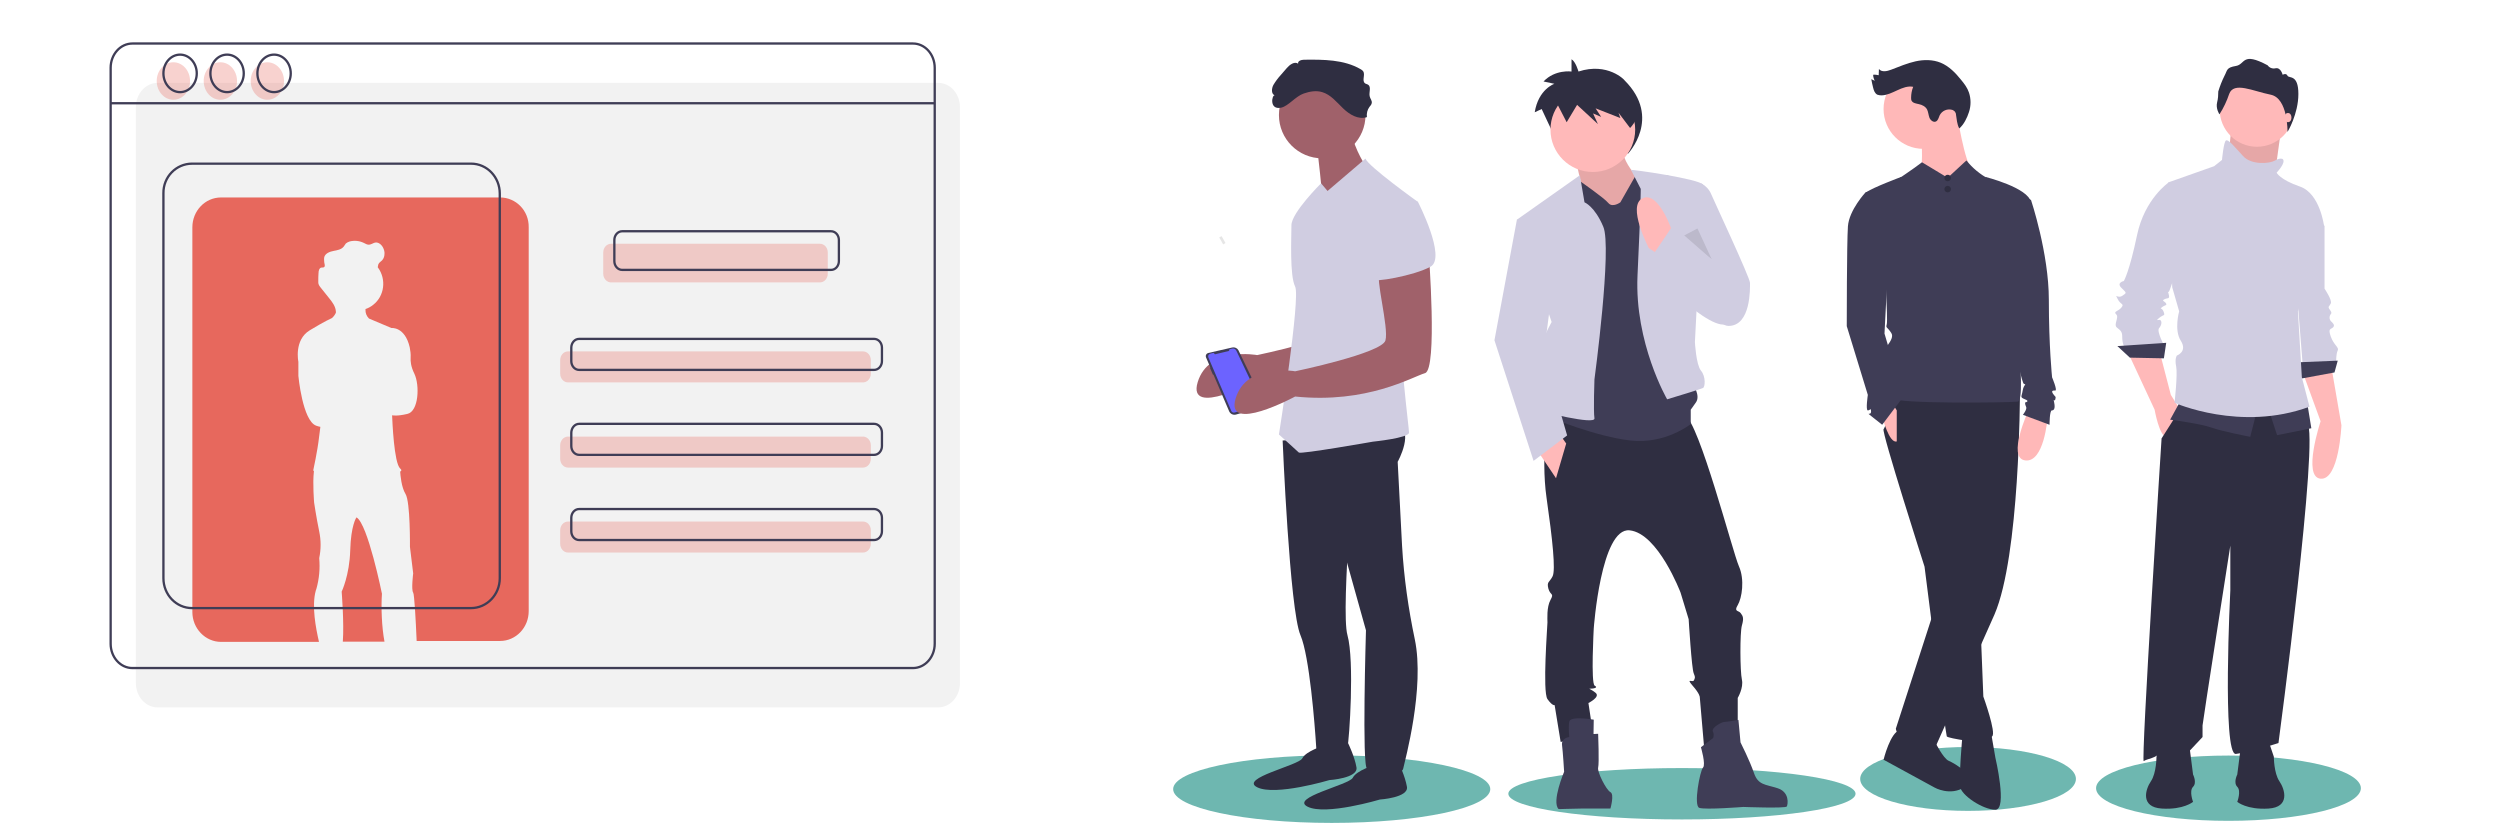 <?xml version="1.0" encoding="utf-8"?>
<!-- Generator: Adobe Illustrator 23.0.2, SVG Export Plug-In . SVG Version: 6.00 Build 0)  -->
<svg version="1.1" id="fe80fb2b-bcaf-407e-919b-306adc32f78b"
	 xmlns="http://www.w3.org/2000/svg" xmlns:xlink="http://www.w3.org/1999/xlink" x="0px" y="0px" viewBox="0 0 1080 360"
	 style="enable-background:new 0 0 1080 360;" xml:space="preserve">
<style type="text/css">
	.st0{fill:#6EB7B0;enable-background:new    ;}
	.st1{fill:#F2F2F2;}
	.st2{fill:none;stroke:#3F3D56;stroke-miterlimit:10;}
	.st3{opacity:0.3;fill:#E7685D;enable-background:new    ;}
	.st4{fill:#E7685D;}
	.st5{fill:#2F2E41;}
	.st6{fill:#FFB9B9;}
	.st7{opacity:0.1;enable-background:new    ;}
	.st8{fill:#3F3D56;}
	.st9{fill:#D0CDE1;}
	.st10{fill:#FFB8B8;}
	.st11{fill:#E6E6E6;}
	.st12{fill:#A0616A;}
	.st13{fill:#6C63FF;}
</style>
<ellipse class="st0" cx="575.3" cy="340.9" rx="68.5" ry="14.6"/>
<ellipse class="st0" cx="726.6" cy="342.9" rx="75" ry="11.1"/>
<ellipse class="st0" cx="850.2" cy="336.5" rx="46.6" ry="13.8"/>
<ellipse class="st0" cx="962.7" cy="340.5" rx="57.2" ry="14.1"/>
<title>profile</title>
<path class="st1" d="M68.1,35.8h337.2c5.2,0,9.4,4.7,9.4,10.5v248.8c0,5.8-4.2,10.5-9.4,10.5H68.1c-5.2,0-9.4-4.7-9.4-10.5V46.3
	C58.7,40.5,62.9,35.8,68.1,35.8z"/>
<path class="st2" d="M57.2,18.8h337.2c5.2,0,9.4,4.7,9.4,10.5v248.8c0,5.8-4.2,10.5-9.4,10.5H57.2c-5.2,0-9.4-4.7-9.4-10.5V29.3
	C47.8,23.5,52,18.8,57.2,18.8z"/>
<line class="st2" x1="47.8" y1="44.6" x2="403.7" y2="44.6"/>
<path class="st3" d="M264,105.3h90.2c1.9,0,3.4,1.7,3.4,3.8v9.1c0,2.1-1.5,3.8-3.4,3.8H264c-1.9,0-3.4-1.7-3.4-3.8v-9.1
	C260.6,107,262.1,105.3,264,105.3z"/>
<path class="st3" d="M245.4,151.8h127.4c1.9,0,3.4,1.7,3.4,3.8v5.8c0,2.1-1.5,3.8-3.4,3.8H245.4c-1.9,0-3.4-1.7-3.4-3.8v-5.8
	C242,153.5,243.5,151.8,245.4,151.8z"/>
<path class="st3" d="M245.4,188.6h127.4c1.9,0,3.4,1.7,3.4,3.8v5.8c0,2.1-1.5,3.8-3.4,3.8H245.4c-1.9,0-3.4-1.7-3.4-3.8v-5.8
	C242,190.3,243.5,188.6,245.4,188.6z"/>
<path class="st3" d="M245.4,225.3h127.4c1.9,0,3.4,1.7,3.4,3.8v5.8c0,2.1-1.5,3.8-3.4,3.8H245.4c-1.9,0-3.4-1.7-3.4-3.8v-5.8
	C242,227,243.5,225.3,245.4,225.3z"/>
<path class="st2" d="M268.8,99.9H359c1.9,0,3.4,1.7,3.4,3.8v9.1c0,2.1-1.5,3.8-3.4,3.8h-90.2c-1.9,0-3.4-1.7-3.4-3.8v-9.1
	C265.4,101.6,266.9,99.9,268.8,99.9z"/>
<path class="st2" d="M250.2,146.4h127.4c1.9,0,3.4,1.7,3.4,3.8v5.8c0,2.1-1.5,3.8-3.4,3.8H250.2c-1.9,0-3.4-1.7-3.4-3.8v-5.8
	C246.8,148.1,248.3,146.4,250.2,146.4z"/>
<path class="st2" d="M250.2,183.1h127.4c1.9,0,3.4,1.7,3.4,3.8v5.8c0,2.1-1.5,3.8-3.4,3.8H250.2c-1.9,0-3.4-1.7-3.4-3.8V187
	C246.8,184.9,248.3,183.1,250.2,183.1z"/>
<path class="st2" d="M250.2,219.9h127.4c1.9,0,3.4,1.7,3.4,3.8v5.8c0,2.1-1.5,3.8-3.4,3.8H250.2c-1.9,0-3.4-1.7-3.4-3.8v-5.8
	C246.8,221.6,248.3,219.9,250.2,219.9z"/>
<ellipse class="st3" cx="74.9" cy="35" rx="7.2" ry="8.1"/>
<ellipse class="st3" cx="95.2" cy="35" rx="7.2" ry="8.1"/>
<ellipse class="st3" cx="115.5" cy="35" rx="7.2" ry="8.1"/>
<ellipse class="st2" cx="77.8" cy="31.7" rx="7.2" ry="8.1"/>
<ellipse class="st2" cx="98.1" cy="31.7" rx="7.2" ry="8.1"/>
<ellipse class="st2" cx="118.4" cy="31.7" rx="7.2" ry="8.1"/>
<path class="st4" d="M166.1,277.2c-1.2-6.3-1.5-14.8-1.1-20.7c0,0-6.1-30.2-11-33l0,0c-0.1,0.1-2.4,3.5-2.7,14.2
	c-0.3,10.8-3.7,17.9-3.7,17.9s1.1,13.5,0.5,21.6L166.1,277.2z"/>
<path class="st4" d="M216,85.3H95.5c-6.9,0-12.4,5.8-12.4,12.9c0,0,0,0,0,0v166.2c0,7.1,5.6,12.9,12.4,12.9h0h42.3
	c-1.4-6.1-3.2-15.5-1.4-22.1l0,0l0,0c0.1-0.3,0.2-0.6,0.3-0.9c1.2-4.3,1.6-8.7,1.2-13.2c0.8-3.8,0.8-7.7,0-11.5
	c-1.3-6.3-2.2-12.5-2.2-12.5s-0.7-8.3-0.1-13.4c0-0.1,0-0.2,0-0.3c-0.2-0.1-0.3-0.1-0.3-0.1s1.9-8.7,2.5-14.2c0.2-1.3,0.4-3,0.6-4.7
	c-0.6-0.1-1.2-0.3-1.8-0.5c-5.9-2.1-7.7-21.5-7.7-21.5v-6.1c0,0-2-9.4,4.9-13.6c6.6-4,9.2-5.1,9.4-5.2c0.1,0,0.1-0.1,0.2-0.1
	c0.7-0.6,1.3-1.4,1.7-2.3c0-0.2,0-0.3,0-0.5c-0.1-2.2-1.6-4.2-3-5.9c-1.2-1.5-2.4-3-3.6-4.5c-0.4-0.4-0.7-1-0.9-1.5
	c-0.1-0.3-0.1-0.6-0.1-1c0-0.1,0-0.2,0-0.4c0-1.1,0-2.2,0.1-3.3c0-1,0.3-2.2,1.2-2.4c0.5-0.1,1.1,0.1,1.4-0.4
	c0.1-0.2,0.1-0.4,0.1-0.6c0,0,0,0,0,0c0,0,0,0,0-0.1c-0.2-0.8-0.3-1.6-0.3-2.4c0-0.4,0-0.7,0.1-1.1c0.5-1.6,2.4-2.3,4-2.6
	c1.6-0.3,3.4-0.6,4.4-1.9c0.3-0.4,0.6-0.9,0.9-1.3c0.5-0.4,1-0.7,1.7-0.9c2-0.5,4.1-0.3,6,0.6c0.8,0.4,1.6,0.9,2.4,0.8
	c0.9-0.1,1.7-0.7,2.5-0.9c1.4-0.3,2.8,0.8,3.5,2.2c0.4,0.8,0.7,1.8,0.6,2.7c0,0.9-0.3,1.9-0.9,2.6c-0.6,0.7-1.5,1.1-1.8,2
	c-0.1,0.4-0.1,0.7-0.2,1.1c0,0,0,0.1,0,0.1c0,0,0,0,0.1,0.1c3.7,5.1,2.8,12.3-2.1,16.1c-1,0.8-2.1,1.4-3.3,1.8c0,0.1,0,0.2,0,0.3
	c-0.1,1.4,0.5,2.8,1.5,3.8l9.7,4.1c0,0,5.8-0.7,7.9,8.3c0.3,1.5,0.5,3,0.4,4.6c-0.1,1.4,0.1,3.8,1.6,6.8c2.4,5,1.9,16.3-3,17.4
	c-4.6,1.1-6.4,0.6-6.6,0.6l0,0.2c0.1,2.1,0.8,20.5,3.5,22.8c0.7,0.6,0.6,1,0,1.3l0,0c0,0,0,0.1,0,0.3c0.1,1.3,0.5,6.5,2.3,9.4
	c2.1,3.4,1.9,22.8,1.9,22.8l1.4,11.5c0,0-0.9,7.1,0,8.3c0.5,0.7,1.1,11.6,1.5,20.9H216c6.9,0,12.4-5.8,12.4-12.9V98.1
	C228.5,91,222.9,85.3,216,85.3L216,85.3z"/>
<path class="st2" d="M83,70.7h120.5c6.9,0,12.4,5.8,12.4,12.9v166.2c0,7.1-5.6,12.9-12.4,12.9H83c-6.9,0-12.4-5.8-12.4-12.9V83.5
	C70.5,76.4,76.1,70.7,83,70.7z"/>
<g>
	<g id="e8fc31ac-0dc8-416f-9088-07cba22854d5">
		<path class="st5" d="M681.9,30.9c0,0-1.2-4.3-3-5.3v5.3c0,0-7.1-1-12.1,4.3l4.7,1c0,0-6.9,2.3-8.5,12.3l3-1.4l8,17.1l5-9.2
			l10.1,10.3l-2.4-5.7l3.8,1.8l-2.6-4.6l11.8,5.3l-0.9-2.9l4.4,7.3c0,0,14.9-15.5-1.4-31.8C701.9,34.6,694.5,26.8,681.9,30.9z"/>
		<path class="st6" d="M680.6,68.8c0,0,4.4,16.8,3.1,19c-1.3,2.2,12.8,14.2,12.8,14.2l13.7-2.6l0.9-19c0,0-12.4-10.6-9.8-18.6
			L680.6,68.8z"/>
		<path class="st7" d="M680.6,68.8c0,0,4.4,16.8,3.1,19c-1.3,2.2,12.8,14.2,12.8,14.2l13.7-2.6l0.9-19c0,0-12.4-10.6-9.8-18.6
			L680.6,68.8z"/>
		<path class="st5" d="M669,174.8c0,0-3.5,22.1-0.9,40.2c2.6,18.1,4,31.4,2.6,34c-1.3,2.6-2.6,2.2-1.8,5.3c0.9,3.1,2.6,1.8,0.9,4.9
			s-1.3,8.4-1.3,9.7c0,1.3-2.2,30,0,33.1c2.2,3.1,3.1,2.6,3.1,2.6l2.6,15.9l14.2-2.2l-2.2-14.6c0,0,5.3-2.6,3.1-4.4
			c-2.2-1.8-3.5-1.8-2.2-1.8c1.3,0,3.5-0.4,1.8-1.3s-0.4-24.7-0.4-24.7s3.1-43.7,15.5-42.4c12.3,1.3,22,26.9,22,26.9l3.5,11.5
			c0,0,1.3,21.6,2.2,23.4c0.8,1.8,0.5,2.2,0,3.1c-0.5,0.9-3.5-1.3-0.5,2.2c3.1,3.5,3.1,4.9,3.1,4.9l2,23.2l14.4-9.1v-13.7
			c0,0,2.6-4.4,1.8-7.9s-0.9-20.3,0-23.4c0.9-3.1,0.5-4-0.5-5.3c-0.9-1.3-3.1-0.5-1.3-3.5s3.1-11,0.5-16.8
			c-2.6-5.8-17.2-62.3-23.4-65.3C721.5,176.2,669,174.8,669,174.8z"/>
		<path class="st8" d="M688.5,310.9c0,0-10.2-1.8-10.6,0.9c-0.4,2.6,0,6.6,0,6.6s-3.5,0.4-3.1,3.5c0.4,3.1,0.9,11.5,0.9,11.5
			s-5.5,13-2.4,16.1c0.1,0.1,6.1-0.2,9.6-0.2h12.8c0,0,1.8-6.2,0-7.1c-1.8-0.9-5.8-8.8-5.3-10.6c0.5-1.8,0-14.6,0-14.6l-2,0.1
			L688.5,310.9z"/>
		<path class="st8" d="M740.1,318.8l-5.3,4c0,0,2.2,7.5,0.9,8.8c-1.3,1.3-4.2,16.5-1.6,17.4s19-0.4,19-0.4s18.3,0.7,18.8-0.2
			s1.3-6.2-4-7.9s-8.4-1.3-10.2-6.6c-1.8-5.3-5.8-13.2-5.8-13.2l-0.9-9.7c0,0-5.3,0.9-6.2,0.9c-0.9,0-5.3,2.2-4.9,4
			C740.4,316.7,740.4,317.8,740.1,318.8z"/>
		<circle class="st6" cx="688.1" cy="56" r="18.3"/>
		<path class="st8" d="M700,87.4l6.6-11.6c0,0,15.5-0.8,16.3,1c0.9,1.8,8.4,89.2,8.4,89.2s3.5,4.9,1.3,7.9l-2.2,3.1v6.2
			c0,0-11,8.8-26,7.1s-34.1-9.7-34.1-9.7l4-24.7L674,82.9l8.9-4.4c0,0,10.1,7,11.9,9.2S700,87.4,700,87.4z"/>
		<path class="st9" d="M684.5,87.4l-2-11.7l-27.2,19.2l15,44.2c0,0-9.3,16.8-7.5,23c1.8,6.2,2.6,15.5,2.6,15.5s23.9,6.2,23.4,3.1
			c-0.5-3.1,0-16.8,0-16.8s7.7-57.2,3.8-66C688.9,89.1,684.5,87.4,684.5,87.4z"/>
		<path class="st9" d="M708.8,81.6l-4.2-8.2c0-0.3,29.8,3.9,31.1,6.4l-3.5,68c0,0,0.5,9.7,2.6,12.3c2.2,2.6,1.8,7.1,0.9,7.5
			c-0.9,0.5-15.5,4.9-15.5,4.9s-14.1-24.3-12.8-53.4C708.8,90,708.8,81.6,708.8,81.6z"/>
		<path class="st9" d="M730.4,80.3l4.7-1c1.8,1,3.3,2.6,4.1,4.5c1.3,3.1,16.8,36.2,16.8,38.4c0,2.2,0.5,18.6-9.3,18.6
			s-17.2-41.5-17.2-41.5L730.4,80.3z"/>
		<polygon class="st6" points="664.2,194.7 672.2,206.6 676.6,191.6 673.5,187.2 		"/>
		<polygon class="st9" points="659.3,95.3 655.3,94.9 645.6,147 662.5,199.1 677,188.1 666.9,153.2 670.4,126.2 		"/>
		<path class="st5" d="M707.2,50.8c-2.4-8.8-10.1-15.3-19-15.3c-6.5,0-12.2,3.4-15.9,8.6l4.5,8.7l4.5-7.5l9,8.3l-2.1-4.6l3.5,1.5
			l-2.4-3.7L700,51l-0.8-2.3l5,6.6C705.4,54,706.4,52.5,707.2,50.8z"/>
		<polygon class="st7" points="727.6,101.7 739.5,112.1 733.3,98.7 		"/>
		<path class="st6" d="M722.5,100.2c0,0-5.8-17.7-12.8-14.6c-7.1,3.1,2.6,21.6,2.6,21.6l6.2,4L722.5,100.2z"/>
		<path class="st9" d="M753,122.7L722,98.4l-11,16.3c0,0,29.1,30.9,35.8,24.7S753,122.7,753,122.7z"/>
	</g>
</g>
<g>
	<g id="e1d6a9e2-5d0a-4358-9625-bb79dd06fec3">
		<path class="st6" d="M994.8,160.9l7.7,21.1c0,0-8,24.1,0,24.8c8,0.7,9-23.1,9-23.1l-4.4-25.5L994.8,160.9z"/>
		<path class="st9" d="M998.5,91.9l5.7,5.7v27.1c0,0,3.4,5,2.7,6.4s-1.3,1.3-0.7,2.3c0.7,1,1.3,1.7,0.7,2.3c-0.7,0.9-0.7,2.1,0,3
			c0.7,0.7,2,1.7,1,2.7c-1,1-2.3,0.3-1,4c1.3,3.7,3.7,4.7,3,6c-0.7,1.3-0.7,4.7-0.7,4.7l-14.4,2l-3-37.9L998.5,91.9z"/>
		<polygon class="st8" points="1009.9,155.8 993.1,156.5 993.8,163.6 1008.5,160.9 		"/>
		<polygon class="st6" points="963.8,56.8 961.8,76.9 982.2,80 983.7,68.4 985.3,56.8 		"/>
		<polygon class="st7" points="963.8,56.8 961.8,76.9 982.2,80 983.7,68.4 985.3,56.8 		"/>
		<path class="st6" d="M919.4,152.5l11.4,24.5c0,0,2,11.4,5,11.7c3,0.3,6-11.7,6-11.7l-4-6.4l-4.7-18.1H919.4z"/>
		<path class="st5" d="M943.2,174.6l-9.4,14.8c0,0-9,140.4-7.7,139.4c1.3-1,5.7-1.3,7.4-4c1.7-2.7,12,0,12,0l6-6.4v-5
			c0-1,12-77.7,12-77.7V255c0,0-3.6,71.4,2.4,70.7s18.4-4.7,18.4-4.7s17.8-133.3,12.4-138.4s-7.7-16.4-7.7-16.4L943.2,174.6z"/>
		<circle class="st6" cx="975" cy="47.3" r="16.1"/>
		<path class="st9" d="M939.2,80.1l-2.3-1.3c0,0-10.4,7-13.7,22.8s-5.7,19.8-5.7,19.8s-3.4,0.7-1,3c2.3,2.3,2.3,2,0.3,3.4
			c-2,1.3-3.4-1.3-2,1.3c1.3,2.7,3,2,1.7,3.7s-3.7,1.7-2.3,3s-1.3,4.4,0.3,5.7s2.3,1.7,2.3,4c0,1.4,0.2,2.7,0.7,4h17.5
			c0,0-3.4-6.4-2.3-7.7s1.3-2.7,0.7-3.4s-2.7,0.7-0.7-1c2-1.7,2.7-0.7,2-2.7c-0.7-2-2-1-0.7-2c1.3-1,2.3-0.7,1.7-1.7
			c-0.7-1-2-1-0.7-1.7c1.3-0.7,2.3,0,2-1.7c-0.3-1.7-0.7-1,0-1.7c0.7-0.7,7.7-23.5,7.7-24.1C944.5,101.3,939.2,80.1,939.2,80.1z"/>
		<polygon class="st8" points="935.8,148.1 914.7,149.5 920.1,154.5 934.8,154.8 		"/>
		<path class="st8" d="M941.9,173.3l-4.4,8c0,0,13.1,1.7,17.8,3.4c4.7,1.7,16.8,4,16.8,4l3-11.7L941.9,173.3z"/>
		<polygon class="st8" points="980.1,177 983.7,188 998.5,185 996.8,174.6 		"/>
		<path class="st9" d="M986.1,68.7c0,0-1-0.7-3.4,0.7c-2.3,1.3-10.1,2-13.7-2c-3.7-4-6.4-7.4-7.4-6.7c-1,0.7-1.7,8.4-1.7,8.4
			l-3.4,2.7l-19.8,7l1.7,45.3l3,10.4c0,0-2.3,8,0.7,12.7c3,4.7-1.7,6.4-1.7,6.4s-1,1.3-0.3,4.7s-0.7,15.7-0.7,15.7
			s28.5,12.7,58.3,1.7l-3.3-12.7l-1.7-28.5c0,0,1.7-4.7,1.3-6.7s10-30.1,10-30.1s-1.7-14.1-10.4-17.1s-10.1-6-10.1-6
			S987.8,70.1,986.1,68.7z"/>
		<path class="st5" d="M958.8,49.4c0,0-1.7-2.5-1-5.2c0.4-1.5,0.5-3.1,0.5-4.7c0.7-2.3,1.6-4.6,2.7-6.8c1.3-2.4,0.7-3.5,4.9-4.2
			c4.2-0.7,2.5-6.3,13.7-0.3c0.8,1.1,2.1,1.6,3.4,1.3c2.3-0.5,3.1,2.8,3.1,2.8s1.5-0.9,2.1,0.4c0.6,1.3,4.7-0.8,4.7,7.9
			s-4.7,16.4-4.7,16.4s0.3-14.6-7.3-16.1c-7.6-1.5-15.9-5.8-17.9-0.3C962,43.6,960.6,46.6,958.8,49.4z"/>
		<ellipse class="st6" cx="988.4" cy="50.8" rx="1.5" ry="2"/>
		<path class="st5" d="M979.9,319.8l2.4,7.1c0,0,0,7.1,2.4,10.6s4.7,11.2-4.7,11.8c-9.4,0.6-13.5-2.9-13.5-2.9s1.8-4.7,0-6.5
			s0-5.3,0-5.3l1.8-14.1L979.9,319.8z"/>
		<path class="st5" d="M934,319.8l-2.4,7.1c0,0,0,7.1-2.4,10.6s-4.7,11.2,4.7,11.8c9.4,0.6,13.5-2.9,13.5-2.9s-1.8-4.7,0-6.5
			c1.8-1.8,0-5.3,0-5.3l-1.8-14.1L934,319.8z"/>
	</g>
</g>
<g>
	<g id="e07e5ae7-3299-40d2-9315-78b8b3e13d89">
		<path class="st5" d="M872.6,170.2c0,0,0,69.9-11,95.3l-25.4,57c0,0-16.3-1-17.2-7.7l19.2-59.4l11.5-35l2.9-54.6L872.6,170.2z"/>
		<path class="st5" d="M856.8,172.1l-4.3,29.2l2.9,64.2l1.4,35.4c0,0,5.7,15.8,3.8,17.2l-3.8,2.9c0,0-15.3-1.9-15.8-2.9
			c-0.5-1-9.6-73.3-9.6-73.3s-18.7-58.4-17.7-59.4c1-1,5.3-15.3,5.3-15.3L856.8,172.1z"/>
		<path class="st5" d="M860.1,316.3l1.9,11c0,0,5.3,22.5,0,22.5s-14.8-6.2-15.3-10.1s1-21.1,1-21.1L860.1,316.3z"/>
		<path class="st5" d="M835.7,320.1c0,0,3.8,7.7,6.2,8.6c2.4,1,13.3,7.2,6.9,11.3c-6.4,4.1-13.1,0.2-13.1,0.2l-22-12
			c0,0,2.9-12,7.2-12.9C825.1,314.4,835.7,320.1,835.7,320.1z"/>
		<circle class="st10" cx="830.9" cy="47.1" r="17.2"/>
		<path class="st10" d="M845.3,48.5c0,0,3.4,22,6.7,24.9c3.4,2.9-7.2,12.9-12,12.5c-4.8-0.5-10.1-11-10.1-11s1.4-13.9-1-17.7
			C826.6,53.3,845.3,48.5,845.3,48.5z"/>
		<path class="st8" d="M841.4,76.8l8.1-7.5c2.6,3.3,5.9,6,9.6,8c6.2,3.4-12,37.8-12,37.8L818,78.7c0,0,9.3-6.2,12.3-8.6L841.4,76.8z
			"/>
		<path class="st8" d="M846.2,106c0,0,12.8-22.4,11.4-29.6c0,0,18.7,4.7,19.7,10.9s-9.1,28.7-9.1,28.7s8.1,57,3.4,57.5
			s-52.7,1-53.6-1.4c-1-2.4,1-9.6-1.9-12c-2.9-2.4-6.2-1-4.8-4.8c1.4-3.8,7.7-8.6,5.7-11.5c-1.9-2.9-2.4-1.9-1.9-3.8
			c0.5-1.9-1-27.3-1-27.3s-10.1-27.8-7.7-29.7c2.4-1.9,15-6.6,15-6.6L846.2,106z"/>
		<path class="st10" d="M884.5,180.7c0,0-1.4,19.2-9.6,18.2c-8.1-1,1.4-21.6,1.4-21.6L884.5,180.7z"/>
		<path class="st10" d="M813.2,180.2c0,0,2.9,11.5,6.2,10.5v-13.4L818,175L813.2,180.2z"/>
		<path class="st5" d="M845,49.6c0-0.5-0.2-1-0.5-1.4c-0.3-0.3-0.6-0.5-1-0.7c-2.2-0.7-4.6,0.3-5.6,2.4c-0.4,1-0.7,2.2-1.6,2.6
			c-1.1,0.5-2.4-0.6-2.8-1.7s-0.5-2.5-1-3.5c-0.7-1.3-2.1-2-3.5-2.3c-1.2-0.3-2.6-0.4-3.2-1.5c-0.2-0.4-0.2-0.9-0.2-1.3
			c0-1.6,0.3-3.2,0.9-4.7c-4.7-0.9-8.9,3.6-13.7,3.7c-0.6,0-1.2-0.1-1.8-0.3c-1.1-0.6-1.5-1.8-1.8-3c-0.3-1.2-0.6-2.5-0.8-3.7
			l1.5,0.7c-0.4-0.8-0.7-1.7-0.7-2.6c0.8-0.1,1.6,0,2.4,0.2l0.1-2.7c1.2,1.5,3.5,1,5.3,0.3c3.4-1.3,6.9-2.8,10.5-3.6
			c3.6-0.8,7.5-0.8,10.9,0.6c3.6,1.5,6.4,4.4,8.8,7.4c1.4,1.7,2.7,3.4,3.4,5.5c0.9,2.7,0.9,5.7,0,8.4c-0.8,2.5-2.2,5.4-4.2,7.1
			C845.4,53.6,845.3,51.4,845,49.6z"/>
		<path class="st8" d="M812.2,81.6L806,83c0,0-7.2,7.7-7.7,14.8s-0.5,43.1-0.5,43.1l9.1,29.7c0,0-1,6.7,0,6.7c1,0,1.4-1.4,1.4,0.5
			c0,1.9-2.4,0,0,1.9l4.8,3.8l8-10.6c0,0,0.6-4.2-0.8-5.2s-1.4-1.4-1-2.9s1.4-1.9,1-2.9s-1.9-2.4-1.9-3.4c0-1,0-1.9-0.5-2.4
			c-0.5-0.5-3.8-12-3.8-12L816,107L812.2,81.6z"/>
		<path class="st8" d="M872.6,84l4.8,2.4c0,0,7.7,23,7.7,43.1s1.4,33.5,1.4,33.5s2.4,5.7,1.4,5.7s-1.9,0-1,1.4s1.4,1,1,2.4
			s-1-1-0.5,1.4c0.5,2.4,0,3.4-1,3.4s-1,6.2-1,6.2l-11.5-4.3c0,0,1.9-2.4,1.4-3.4c-0.3-0.6-0.5-1.3-0.5-1.9c0,0,2.4-0.5,0-1.4
			c-2.4-1-1.4-1-1-3.8c0.5-2.9,1.9-2.4,0.5-2.9c-1.4-0.5-10.1-45-10.1-45L872.6,84z"/>
		<circle class="st5" cx="841.4" cy="76.9" r="1.4"/>
		<circle class="st5" cx="841.4" cy="81.7" r="1.4"/>
	</g>
</g>
<g>
	<g id="a3021eee-13c5-481a-ad89-41ba2f75e20a">
		<path class="st11" d="M526.7,102.6l1-0.6c0.6,1,1.2,2,1.7,3l-1,0.6C527.9,104.6,527.3,103.6,526.7,102.6z"/>
		<path class="st12" d="M600.8,102c0,0,3.9,50.7-1.6,52.2s-25,13.3-56.1,10.1c0,0-30.4,16.4-25.7,0.8c4.7-15.6,25.7-11.7,25.7-11.7
			s37.4-7.8,39-13.3s-4.7-28.1-2.3-28.9C582.1,110.5,600.8,102,600.8,102z"/>
		<path class="st8" d="M521.9,152.5L521.9,152.5l10.5-2.4c1-0.2,2.1,0.3,2.6,1.2l10.7,22.2c0.4,0.9,0.1,2-0.9,2.5
			c-0.1,0-0.2,0.1-0.3,0.1l-10.6,3c-1.2,0.3-2.4-0.3-2.9-1.4l-6.8-15.9l-0.2,0.1l-1.3-3l0.2-0.1l-1.9-4.4c-0.3-0.7,0-1.5,0.7-1.8
			c0,0,0,0,0,0C521.7,152.6,521.8,152.5,521.9,152.5z"/>
		<path class="st13" d="M531.1,150.9l1.2-0.3c0.7-0.2,1.5,0.2,1.8,0.9l10.5,22.1c0.2,0.5,0,1.1-0.5,1.3l-0.1,0.1l-10.6,3.2
			c-0.6,0.2-1.3-0.1-1.5-0.7l-9.9-23.1c-0.2-0.6,0-1.2,0.6-1.5c0.1,0,0.1,0,0.2-0.1l1.2-0.3c0.2-0.1,0.5,0,0.6,0.3l0,0
			c0.1,0.2,0.3,0.3,0.5,0.2l5.5-1.3C530.9,151.7,531.1,151.3,531.1,150.9z"/>
		<path class="st5" d="M554.1,190.3c0,0,3,73.2,7.7,84.1c3.9,9.1,6.2,38.7,6.8,48.4c0.1,1.9,0.2,3.1,0.2,3.1s12.5,0,13.3-3.1
			c0.8-3.1,3.1-37.4,0-48.4c-3.1-10.9,4-86.5,4-86.5L554.1,190.3z"/>
		<path class="st5" d="M572,322.1c0,0-7.8,2.3-9.4,5.5c-1.6,3.1-27.3,8.6-19.5,12.5c7.8,3.9,31.2-3.1,31.2-3.1s12.5-0.8,11.7-5.5
			c-0.8-4.7-3.6-10.4-3.6-10.4L572,322.1z"/>
		<path class="st5" d="M593.8,330.5c0,0-7.8,2.3-9.4,5.5c-1.6,3.1-27.3,8.6-19.5,12.5c7.8,3.9,31.2-3.1,31.2-3.1s12.5-0.8,11.7-5.5
			c-0.8-4.7-3.6-10.4-3.6-10.4L593.8,330.5z"/>
		<path class="st5" d="M561,188.5l10.9,18.7l18.2,65.1c0,0-1.8,59.7,0.5,59.7s14.8,3.9,15.6,0c0.7-3.3,9.4-34.8,5-55.8
			c-2.8-13.3-4.7-26.7-5.5-40.3l-1.9-36.4c0,0,7.8-14-0.8-16.4C594.6,180.7,561,188.5,561,188.5z"/>
		<circle class="st12" cx="571.2" cy="49.7" r="18.7"/>
		<path class="st12" d="M568.8,62.2c0,0,3.1,25,2.3,26.5c-0.8,1.6,18.7-17.2,18.7-17.2s-7-10.9-5.5-16.4L568.8,62.2z"/>
		<path class="st9" d="M612.5,87.2c0,0-21.8-15.6-22.6-18.7l-16.4,14l-2.8-3.3c0,0-12.8,12.7-12.8,18.1s-0.8,21.8,1.6,26.5
			s-7,63.9-7,63.9s7.8,7,8.6,7.8c0.8,0.8,32-4.7,32-4.7s15.6-1.6,15.6-3.9c0-2.3-4.7-37.4-3.1-46.8S612.5,87.2,612.5,87.2z"/>
		<path class="st12" d="M617.2,109c0,0,3.9,50.7-1.6,52.2c-5.5,1.6-25,13.3-56.1,10.1c0,0-30.4,16.4-25.7,0.8
			c4.7-15.6,25.7-11.7,25.7-11.7s37.4-7.8,39-13.3c1.6-5.5-4.7-28.1-2.3-28.9C598.5,117.6,617.2,109,617.2,109z"/>
		<path class="st5" d="M563.2,40.4c2.6-0.9,5.4-1.4,8-0.6c3.7,1.1,6.2,4.3,9,7c2.8,2.7,6.6,5,10.3,3.8c-0.2-1.6,0.2-3.2,1.1-4.4
			c0.4-0.5,0.9-1,1-1.7c0.2-1-0.7-1.9-0.9-2.9c-0.4-1.7,0.8-4.1-0.7-5c-0.4-0.3-0.9-0.3-1.3-0.6c-1.5-1.1,0.2-3.7-0.8-5.2
			c-0.3-0.4-0.7-0.7-1.1-0.9c-7.2-4.2-16.1-4.2-24.5-4.1c-1.2,0-2.8,0.6-2.5,1.7c-1.6-1.1-3.7,0.5-4.9,1.9l-2.6,3
			c-1.2,1.3-2.3,2.8-3.2,4.3c-0.8,1.5-1,3.9,0.6,4.5c-1.2-0.5-2.6,6.5,2.8,5.3C556.6,45.8,559.7,41.6,563.2,40.4z"/>
		<path class="st9" d="M600,88.7l12.5-1.6c0,0,12.5,24.2,5.5,28.1c-7,3.9-25,7-25,5.5S600,88.7,600,88.7z"/>
	</g>
</g>
</svg>
